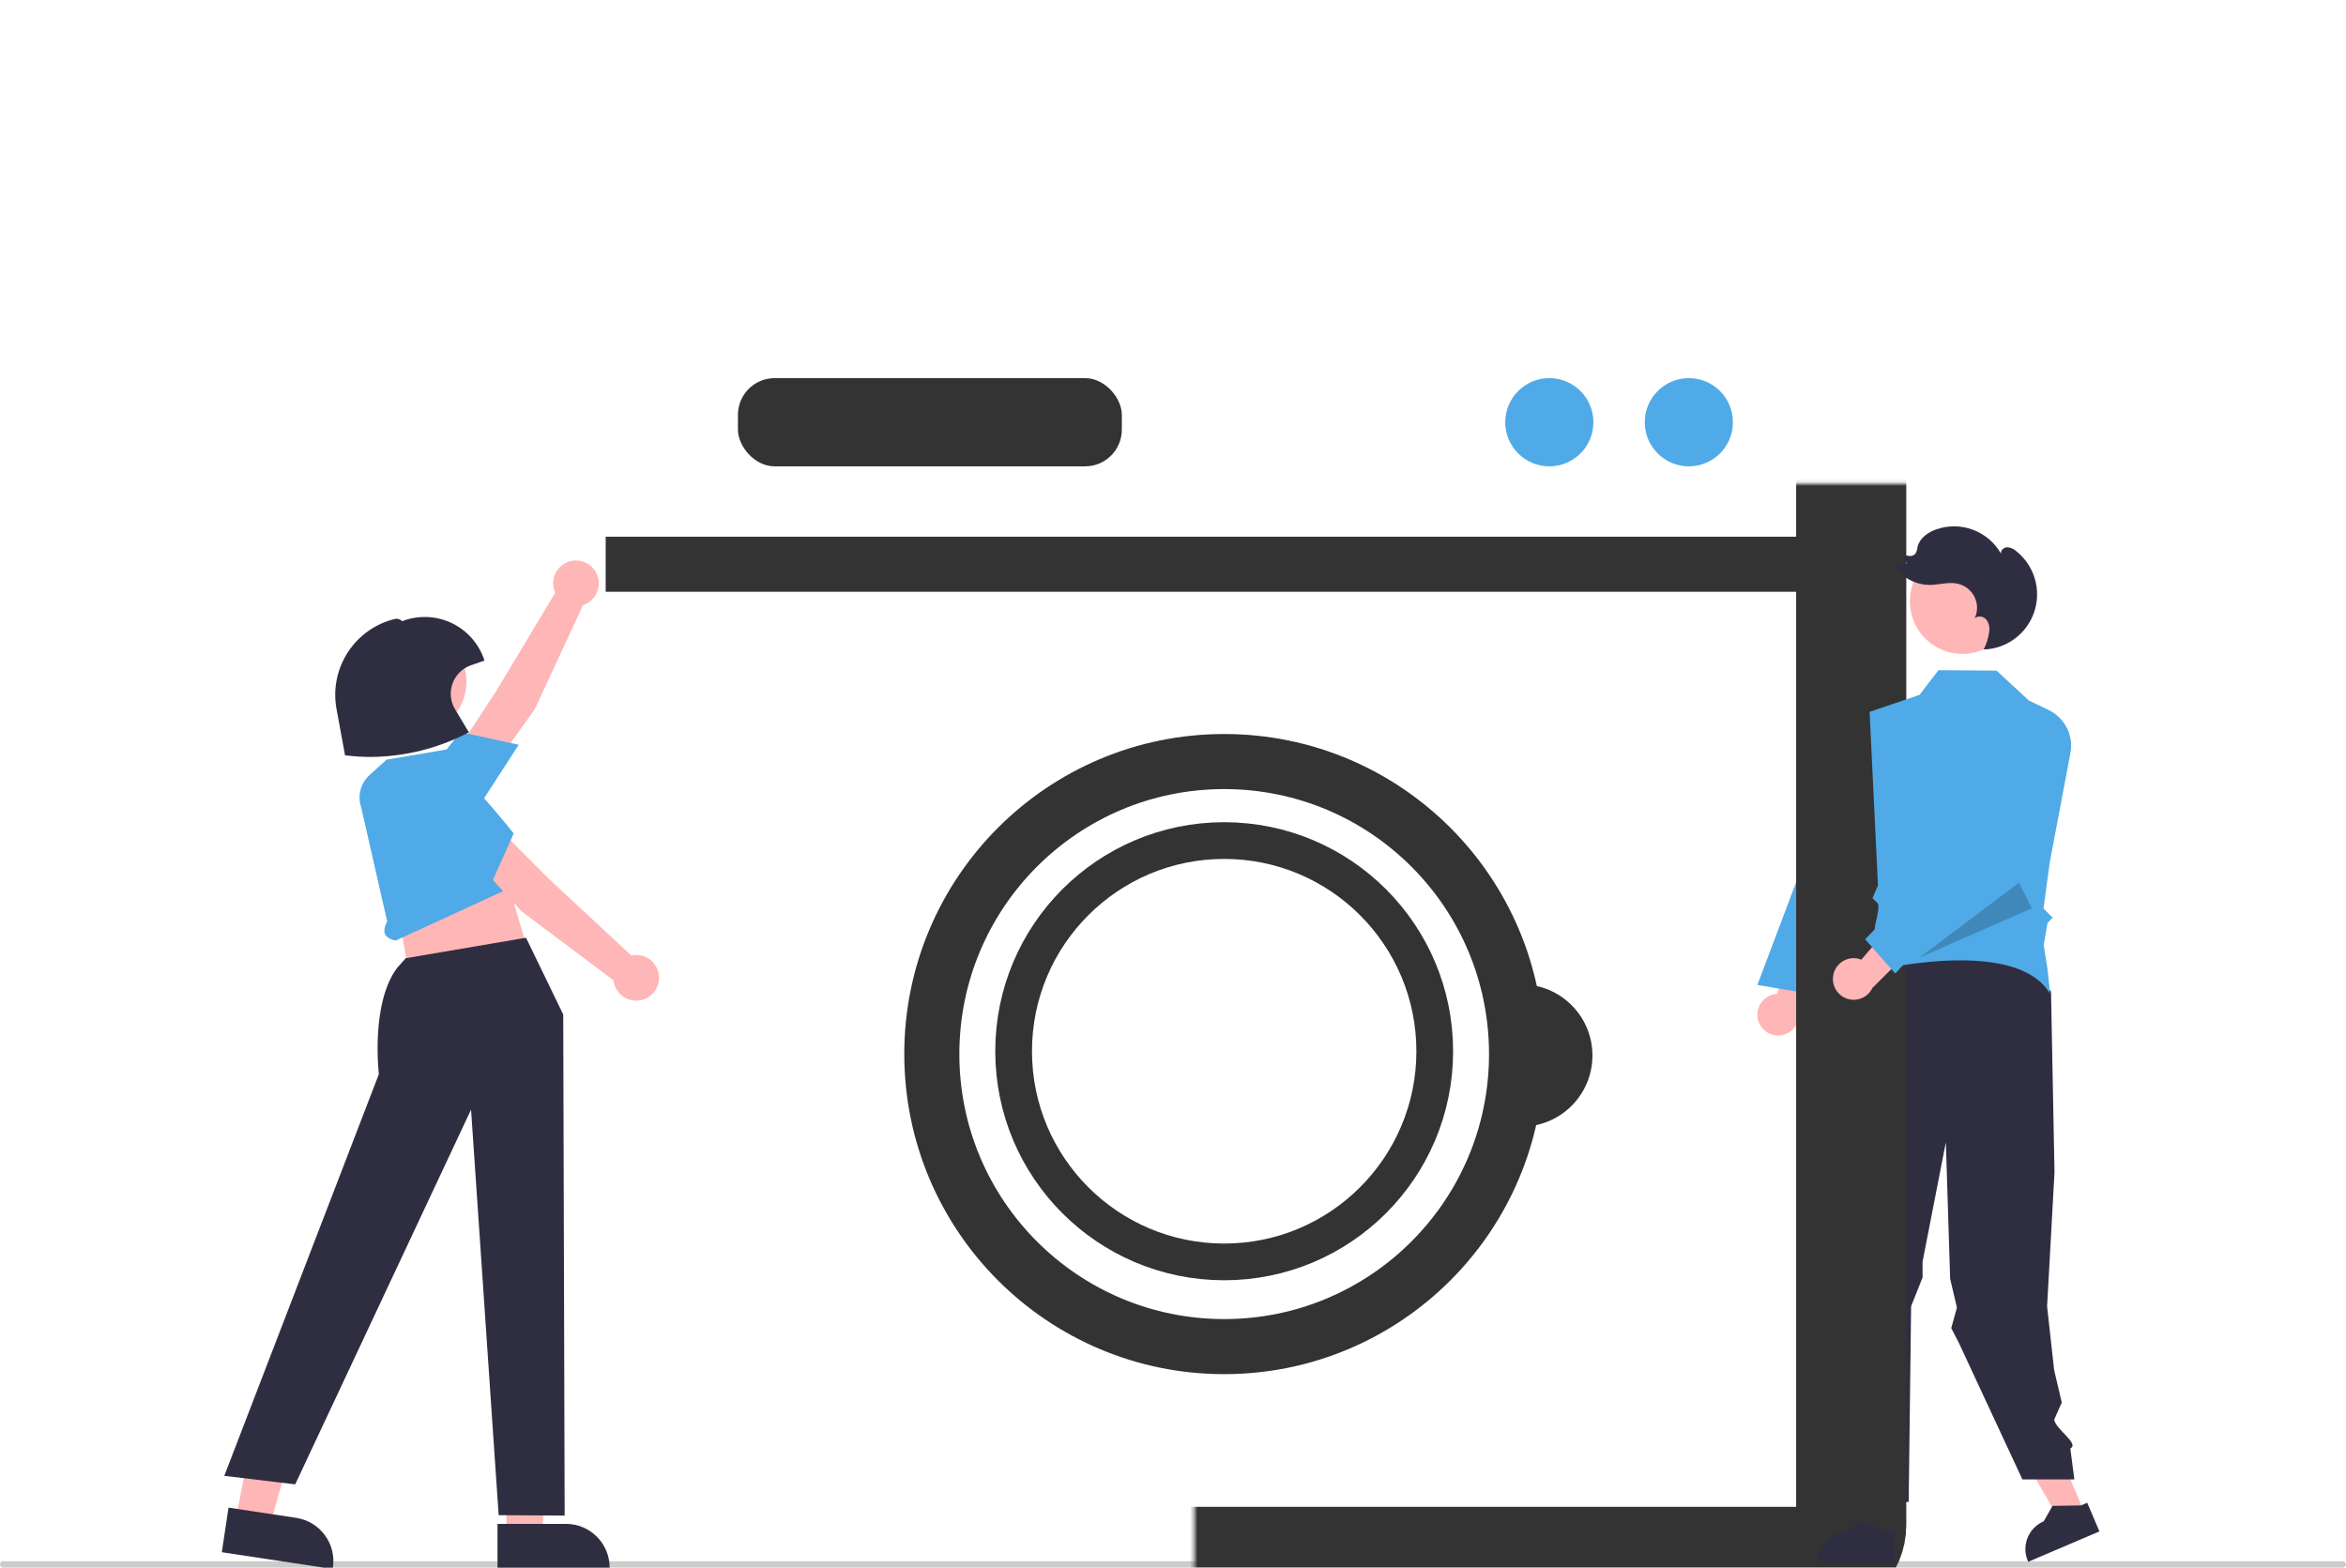 <svg width="639" height="427" viewBox="0 0 639 427" fill="none" xmlns="http://www.w3.org/2000/svg">
<g clip-path="url(#clip0_15_399)">
<path d="M478.803 277.584C478.624 276.78 478.624 275.947 478.803 275.143C478.981 274.339 479.333 273.585 479.834 272.932C480.336 272.279 480.974 271.744 481.704 271.365C482.434 270.986 483.238 270.772 484.06 270.737L489.82 251.572L496.479 259.556L489.988 276.531C489.955 277.917 489.414 279.242 488.469 280.256C487.525 281.269 486.241 281.901 484.863 282.03C483.484 282.16 482.105 281.779 480.988 280.96C479.872 280.14 479.094 278.939 478.803 277.584Z" fill="#FFB6B6"/>
<path d="M568.001 412.557L561.691 415.247L548.314 392.166L557.629 388.193L568.001 412.557Z" fill="#FFB6B6"/>
<path d="M0.869 427H638.131C638.361 427 638.582 426.908 638.745 426.745C638.908 426.582 639 426.361 639 426.13C639 425.899 638.908 425.678 638.745 425.515C638.582 425.352 638.361 425.26 638.131 425.26H0.869C0.639 425.26 0.418 425.352 0.255 425.515C0.092 425.678 0 425.899 0 426.13C0 426.361 0.092 426.582 0.255 426.745C0.418 426.908 0.639 427 0.869 427Z" fill="#CCCCCC"/>
<path d="M512.924 198.035L510.343 193.314L507.016 194.426C507.016 194.426 503.344 196.797 498.203 205.751C495.825 209.892 490.685 236.445 490.685 236.445L478.669 268.291L490.919 270.364L501.14 244.119L512.989 219.004L512.924 198.035Z" fill="#4FAAE7"/>
<path d="M515.853 418.533L508.993 418.533L505.73 392.05H515.854L515.853 418.533Z" fill="#FFB6B6"/>
<path d="M509.123 261.797L498.698 325.335L501.535 334.804L497.812 341.509L503.28 400.401L501.06 405.292L507.261 409.119C507.261 409.119 514.951 409.119 519.879 409.119L520.548 355.804L523.665 347.976V343.662L530.01 311.152L531.178 348.34L533.024 356.18L531.473 361.762L533.499 365.673L550.859 402.983H565.007L563.913 394.545C566.448 393.261 560.107 389.506 559.498 386.728L561.581 382.037L559.498 373.175L557.587 355.858L559.602 319.305L558.654 270.081C553.904 263.707 548.634 258.79 542.103 257.413L509.123 261.797Z" fill="#2F2E41"/>
<mask id="path-7-inside-1_15_399" fill="white">
<rect x="162.654" y="65.871" width="341.575" height="359.579" rx="10"/>
</mask>
<rect x="162.654" y="65.871" width="341.575" height="359.579" rx="10" stroke="#333333" stroke-width="30" mask="url(#path-7-inside-1_15_399)"/>
<path d="M146.066 266.592L111.913 267.988L107.731 244.965L137.005 235.896L146.066 266.592Z" fill="#FFB6B6"/>
<path d="M133.51 210.169L125.892 202.406L135.232 188.111L151.219 161.475C150.697 160.328 150.535 159.049 150.754 157.807C150.974 156.566 151.565 155.42 152.45 154.522C153.334 153.624 154.47 153.016 155.707 152.778C156.944 152.54 158.225 152.684 159.378 153.191C160.532 153.697 161.505 154.542 162.169 155.614C162.832 156.685 163.155 157.934 163.094 159.193C163.034 160.453 162.593 161.664 161.829 162.667C161.066 163.67 160.016 164.418 158.819 164.811L145.624 193.246L133.51 210.169Z" fill="#FFB6B6"/>
<path d="M125.071 227.893C124.177 229.28 122.902 230.379 121.4 231.06C119.898 231.74 118.232 231.974 116.601 231.732C115.049 231.548 113.583 230.915 112.385 229.91C111.187 228.905 110.309 227.572 109.857 226.074C109.525 225.01 109.428 223.887 109.574 222.783C109.719 221.678 110.104 220.619 110.701 219.679C115.797 211.08 125.195 199.724 125.29 199.611L125.439 199.43L141.291 202.868L125.071 227.893Z" fill="#4FAAE7"/>
<path d="M137.926 418.185L147.398 418.185L151.903 381.617L137.924 381.618L137.926 418.185Z" fill="#FFB6B6"/>
<path d="M135.51 415.09L154.163 415.089H154.164C157.316 415.09 160.34 416.343 162.569 418.574C164.798 420.806 166.051 423.832 166.051 426.988V427.374L135.51 427.375L135.51 415.09Z" fill="#2F2E41"/>
<path d="M64.176 414.082L73.541 415.498L83.458 380.016L71.181 377.925L64.176 414.082Z" fill="#FFB6B6"/>
<path d="M62.249 410.66L80.693 413.45L80.693 413.45C83.811 413.922 86.613 415.614 88.484 418.153C90.355 420.693 91.141 423.873 90.67 426.993L90.612 427.375L60.415 422.807L62.249 410.66Z" fill="#2F2E41"/>
<path d="M110.519 261.011L143.278 255.43L153.414 276.343L153.801 412.829L135.821 412.717L128.305 302.248L80.405 404.323L61.091 402.003L103.197 292.582C103.197 292.582 100.879 273.25 108.218 263.584L110.519 261.011Z" fill="#2F2E41"/>
<path d="M98.357 219.809C97.856 218.304 97.803 216.685 98.204 215.15C98.605 213.615 99.442 212.229 100.615 211.161L105.27 206.926L118.396 204.712L126.602 203.219L139.793 241.477L107.756 256.21C104.945 255.602 103.822 254.063 105.458 251.002L98.357 219.809Z" fill="#4FAAE7"/>
<path d="M128.003 232.854L137.167 227L149.208 239.103L171.937 260.268C173.166 259.994 174.45 260.1 175.618 260.572C176.787 261.044 177.784 261.86 178.479 262.912C179.174 263.964 179.533 265.202 179.51 266.463C179.486 267.723 179.081 268.947 178.347 269.972C177.614 270.997 176.586 271.775 175.401 272.204C174.217 272.632 172.93 272.69 171.711 272.37C170.492 272.05 169.4 271.367 168.577 270.412C167.755 269.457 167.241 268.274 167.105 267.021L142.039 248.217L128.003 232.854Z" fill="#FFB6B6"/>
<path d="M112.18 220.788C111.009 219.625 110.199 218.15 109.844 216.538C109.489 214.926 109.606 213.247 110.18 211.7C110.681 210.218 111.603 208.914 112.833 207.949C114.063 206.984 115.548 206.399 117.105 206.266C118.213 206.161 119.331 206.298 120.381 206.669C121.43 207.04 122.386 207.636 123.182 208.415C130.532 215.184 139.688 226.737 139.78 226.852L139.925 227.036L133.286 241.849L112.18 220.788Z" fill="#4FAAE7"/>
<path d="M112.635 200.058C120.593 200.058 127.043 193.601 127.043 185.637C127.043 177.672 120.593 171.216 112.635 171.216C104.678 171.216 98.228 177.672 98.228 185.637C98.228 193.601 104.678 200.058 112.635 200.058Z" fill="#FFB6B6"/>
<path d="M100.971 206.181C98.736 206.181 96.504 206.045 94.287 205.774L93.982 205.736L91.662 193.126C90.677 187.78 91.775 182.259 94.729 177.698C97.683 173.136 102.269 169.879 107.546 168.596C107.898 168.506 108.268 168.516 108.615 168.623C108.962 168.731 109.273 168.932 109.513 169.205L110.067 169.012C112.186 168.272 114.43 167.958 116.67 168.086C118.911 168.214 121.104 168.783 123.125 169.76C125.146 170.737 126.955 172.103 128.449 173.779C129.942 175.456 131.091 177.41 131.83 179.532L131.967 179.925L128.274 181.215C127.123 181.616 126.076 182.27 125.209 183.127C124.342 183.985 123.677 185.025 123.263 186.172C122.848 187.32 122.694 188.545 122.812 189.759C122.93 190.973 123.316 192.146 123.944 193.192L127.72 199.485L127.318 199.686C119.167 203.893 110.141 206.118 100.971 206.181V206.181Z" fill="#2F2E41"/>
<path d="M516.094 425.696L495 425.695V425.428C495 423.249 495.865 421.158 497.404 419.617C498.944 418.076 501.033 417.21 503.21 417.21H503.211L507.064 414.284L514.253 417.211L516.094 417.211L516.094 425.696Z" fill="#2F2E41"/>
<path d="M571.838 417.141L552.433 425.419L552.328 425.173C551.474 423.168 551.452 420.906 552.264 418.884C553.077 416.862 554.659 415.246 556.662 414.391L556.663 414.391L559.061 410.187L566.821 410.058L568.515 409.335L571.838 417.141Z" fill="#2F2E41"/>
<path d="M534.512 178.12C542.408 178.12 548.81 171.713 548.81 163.809C548.81 155.905 542.408 149.498 534.512 149.498C526.615 149.498 520.214 155.905 520.214 163.809C520.214 171.713 526.615 178.12 534.512 178.12Z" fill="#FFB6B6"/>
<path d="M533.982 261.596C544.049 261.596 554.206 263.58 558.366 270.672C558.257 269.13 557.985 266.456 557.702 264.003L556.661 257.411L557.715 251.367L559.109 249.971L556.613 247.473L558.316 234.856L563.937 205.135C564.378 202.796 564.034 200.378 562.96 198.255C561.885 196.133 560.14 194.425 557.995 193.398L552.595 190.799L543.839 182.67L528.002 182.552L522.836 189.275L509.234 193.899L511.517 241.172L510.021 244.668C510.356 244.976 511.064 245.635 511.447 246.059C511.989 246.659 511.299 249.75 510.839 251.539L510.207 256.304L512.197 257.727L509.61 260.786L509.093 264.668C511.661 264.06 522.766 261.596 533.982 261.596Z" fill="#4FAAE7"/>
<path d="M538.169 177.419C538.231 177.285 538.291 177.15 538.352 177.014C538.329 177.015 538.306 177.018 538.282 177.019L538.169 177.419Z" fill="#2F2E41"/>
<path d="M549.208 150.149C548.529 149.508 547.646 149.126 546.715 149.07C545.79 149.1 544.852 149.935 545.044 150.841C543.346 147.832 540.643 145.517 537.409 144.303C534.176 143.09 530.619 143.055 527.362 144.205C525.064 145.016 522.811 146.64 522.283 149.021C522.231 149.646 522.045 150.253 521.737 150.799C521.47 151.091 521.123 151.298 520.74 151.395C520.356 151.492 519.953 151.475 519.579 151.346L519.556 151.339C519.428 151.295 519.29 151.291 519.16 151.327C519.029 151.363 518.913 151.437 518.825 151.539C518.737 151.642 518.682 151.769 518.667 151.904C518.651 152.038 518.677 152.174 518.74 152.294L519.39 153.507C518.57 153.69 517.719 153.672 516.908 153.455C516.773 153.419 516.631 153.426 516.5 153.475C516.37 153.524 516.257 153.612 516.179 153.727C516.1 153.843 516.059 153.979 516.062 154.119C516.064 154.258 516.109 154.393 516.191 154.506C517.272 155.986 518.682 157.192 520.311 158.03C521.939 158.868 523.741 159.314 525.572 159.332C528.17 159.317 530.794 158.42 533.323 159.018C534.301 159.25 535.215 159.697 535.998 160.328C536.78 160.959 537.412 161.758 537.846 162.665C538.28 163.572 538.506 164.565 538.507 165.571C538.508 166.577 538.284 167.57 537.851 168.478C538.628 167.628 540.129 167.829 540.924 168.663C541.29 169.109 541.56 169.626 541.718 170.181C541.877 170.736 541.919 171.318 541.844 171.891C541.632 173.644 541.112 175.345 540.308 176.917C543.38 176.823 546.349 175.787 548.814 173.949C551.279 172.111 553.121 169.561 554.092 166.642C555.062 163.723 555.114 160.576 554.241 157.627C553.367 154.677 551.61 152.067 549.208 150.149H549.208Z" fill="#2F2E41"/>
<path opacity="0.2" d="M549.931 240.433L522.876 260.814L553.416 247.41L549.931 240.433Z" fill="black"/>
<path d="M499.37 265.485C499.536 264.678 499.878 263.919 500.37 263.259C500.861 262.599 501.492 262.055 502.217 261.665C502.941 261.276 503.742 261.05 504.564 261.003C505.385 260.957 506.206 261.092 506.97 261.398L520.074 246.282L522.877 256.296L510.003 269.115C509.405 270.365 508.369 271.352 507.092 271.889C505.815 272.426 504.386 272.475 503.075 272.027C501.765 271.58 500.663 270.667 499.98 269.461C499.297 268.255 499.08 266.84 499.37 265.485H499.37Z" fill="#FFB6B6"/>
<path d="M557.842 199.027L563.211 198.737L564.019 202.152C564.019 202.152 563.94 206.525 559.045 215.616C554.15 224.707 516.225 265.181 516.225 265.181L508.012 255.851L528.312 234.921L540.606 212.984L557.842 199.027Z" fill="#4FAAE7"/>
<path d="M413.078 287.121C413.078 331.132 377.42 366.804 333.442 366.804C289.464 366.804 253.806 331.132 253.806 287.121C253.806 243.11 289.464 207.439 333.442 207.439C377.42 207.439 413.078 243.11 413.078 287.121Z" stroke="#333333" stroke-width="15"/>
<path d="M390.793 286.346C390.793 318.041 365.113 343.73 333.442 343.73C301.77 343.73 276.091 318.041 276.091 286.346C276.091 254.652 301.77 228.962 333.442 228.962C365.113 228.962 390.793 254.652 390.793 286.346Z" stroke="#333333" stroke-width="10"/>
<line x1="164.978" y1="153.691" x2="498.033" y2="153.691" stroke="#333333" stroke-width="15"/>
<rect x="200.999" y="103.001" width="104.564" height="24.024" rx="10" fill="#333333"/>
<ellipse cx="422.004" cy="115.013" rx="12.005" ry="12.012" fill="#4FAAE7"/>
<ellipse cx="460.004" cy="115.013" rx="12.005" ry="12.012" fill="#4FAAE7"/>
<path d="M433.746 287.508C433.746 298.208 425.076 306.882 414.382 306.882C403.688 306.882 414.382 298.208 414.382 287.508C414.382 276.808 403.688 268.134 414.382 268.134C425.076 268.134 433.746 276.808 433.746 287.508Z" fill="#333333"/>
</g>
<defs>
<clipPath id="clip0_15_399">
<rect width="639" height="427" fill="white"/>
</clipPath>
</defs>
</svg>
